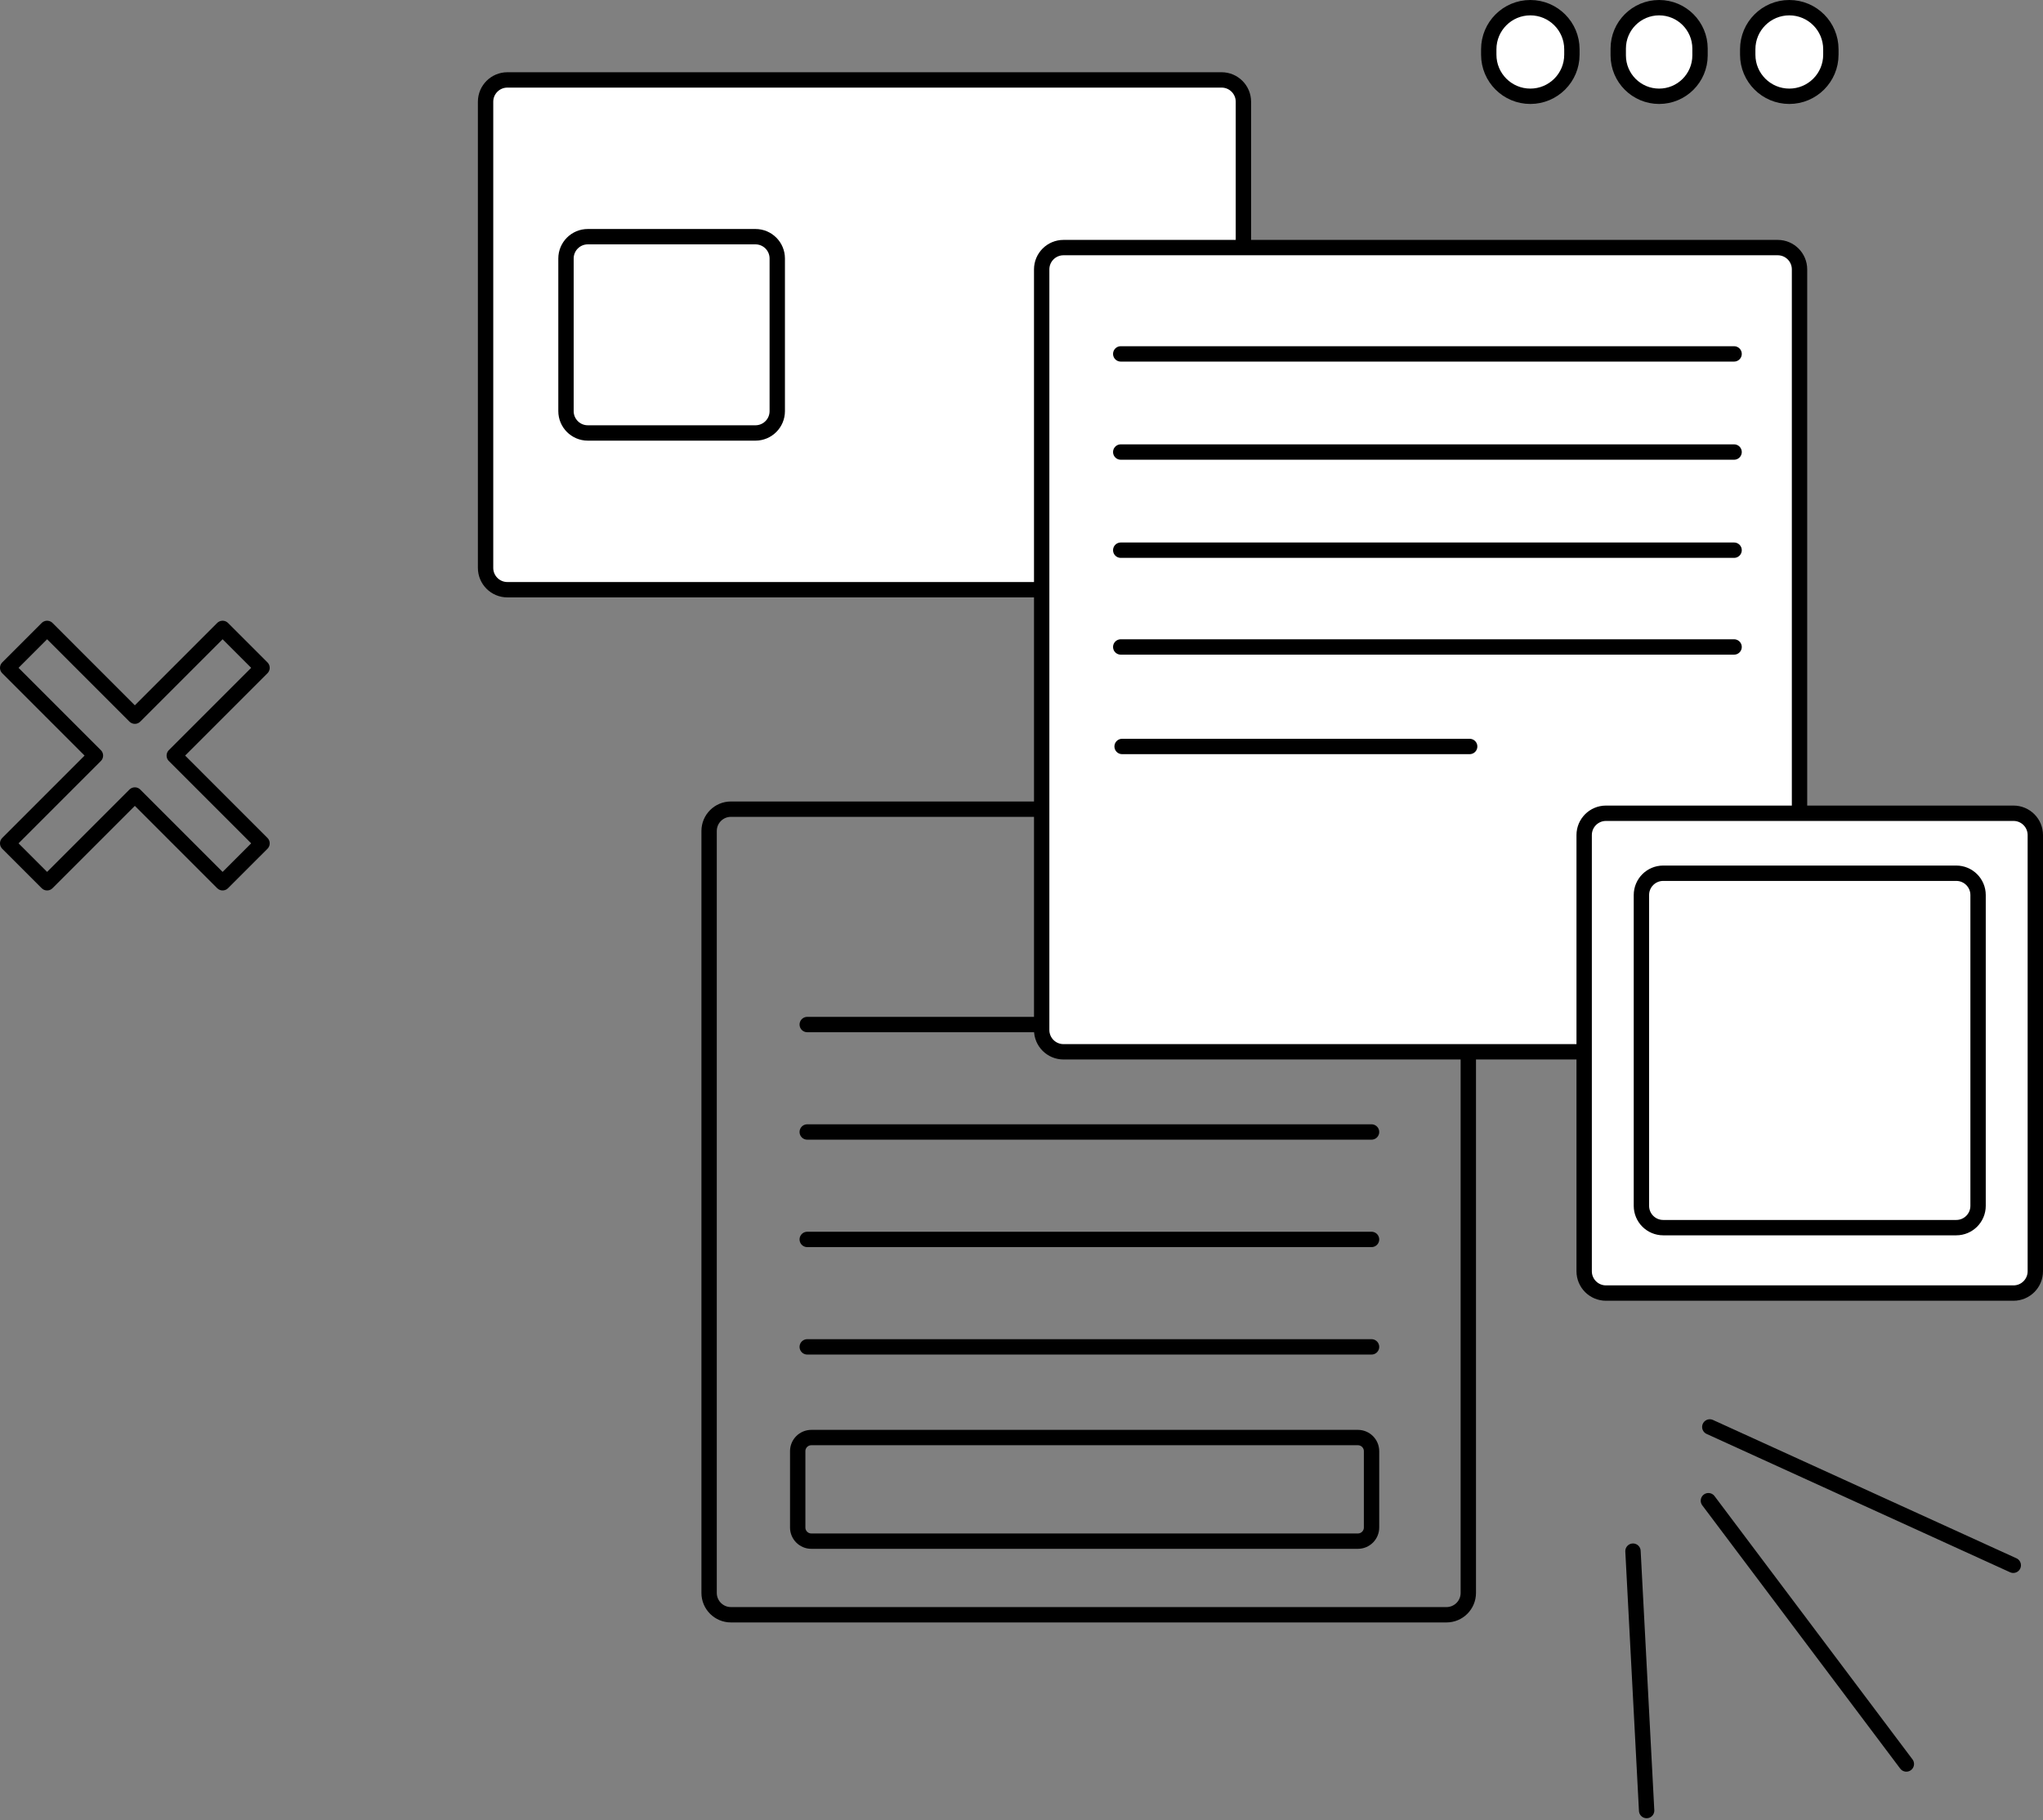 <svg width="266" height="237" viewBox="0 0 266 237" fill="none" xmlns="http://www.w3.org/2000/svg">
<rect x="0" y="0" width="266" height="237" fill="#808080" stroke="none"/>
<path d="M176.8 187.16H105.637C104.656 187.16 103.862 187.955 103.862 188.935V198.873C103.862 199.853 104.656 200.647 105.637 200.647H176.8C177.78 200.647 178.575 199.853 178.575 198.873V188.935C178.575 187.955 177.78 187.16 176.8 187.16Z" stroke="black" stroke-width="2"/>
<path d="M105.104 175.354H178.575M105.104 133.389H178.575H105.104ZM105.104 147.377H178.575H105.104ZM105.104 161.365H178.575H105.104Z" stroke="black" stroke-width="2" stroke-linecap="round" stroke-linejoin="round"/>
<path d="M212.616 201.95L214.392 235.722M222.618 185.78L262.129 203.789L222.618 185.78ZM222.435 195.382L248.208 229.66L222.435 195.382Z" stroke="black" stroke-width="2" stroke-linecap="round" stroke-linejoin="round"/>
<path d="M63.222 13.245C63.222 11.677 64.494 10.405 66.062 10.405H159.053C160.622 10.405 161.893 11.677 161.893 13.245V73.938C161.893 75.506 160.622 76.777 159.053 76.777H66.062C64.494 76.777 63.222 75.506 63.222 73.938V13.245Z" fill="white" stroke="black" stroke-width="2" stroke-linecap="round" stroke-linejoin="round"/>
<path d="M73.693 33.653C73.693 32.085 74.964 30.814 76.532 30.814H98.361C99.929 30.814 101.2 32.085 101.2 33.653V53.529C101.2 55.098 99.929 56.369 98.361 56.369H76.532C74.964 56.369 73.693 55.098 73.693 53.529V33.653Z" stroke="black" stroke-width="2" stroke-linecap="round" stroke-linejoin="round"/>
<path d="M92.327 108.189C92.327 106.62 93.598 105.349 95.166 105.349H188.335C189.904 105.349 191.175 106.62 191.175 108.189V207.391C191.175 208.96 189.904 210.231 188.335 210.231H95.166C93.598 210.231 92.327 208.96 92.327 207.391V108.189Z" stroke="black" stroke-width="2" stroke-linecap="round" stroke-linejoin="round"/>
<path d="M193.837 6.413C193.837 3.423 196.261 1 199.249 1C202.238 1 204.662 3.423 204.662 6.413V7.123C204.662 10.112 202.238 12.535 199.249 12.535C196.261 12.535 193.837 10.112 193.837 7.123V6.413Z" fill="white" stroke="black" stroke-width="2" stroke-linecap="round" stroke-linejoin="round"/>
<path d="M210.696 6.324C210.696 3.384 213.079 1 216.02 1C218.96 1 221.344 3.384 221.344 6.324V7.211C221.344 10.152 218.96 12.535 216.02 12.535C213.079 12.535 210.696 10.152 210.696 7.211V6.324Z" fill="white" stroke="black" stroke-width="2" stroke-linecap="round" stroke-linejoin="round"/>
<path d="M227.555 6.413C227.555 3.423 229.979 1 232.968 1C235.956 1 238.38 3.423 238.38 6.413V7.123C238.38 10.112 235.956 12.535 232.968 12.535C229.979 12.535 227.555 10.112 227.555 7.123V6.413Z" fill="white" stroke="black" stroke-width="2" stroke-linecap="round" stroke-linejoin="round"/>
<path d="M135.628 35.073C135.628 33.505 136.899 32.234 138.468 32.234H231.459C233.028 32.234 234.299 33.505 234.299 35.073V134.099C234.299 135.667 233.028 136.938 231.459 136.938H138.468C136.899 136.938 135.628 135.667 135.628 134.099V35.073Z" fill="white" stroke="black" stroke-width="2" stroke-linecap="round" stroke-linejoin="round"/>
<path d="M206.259 108.721C206.259 107.153 207.53 105.881 209.099 105.881H262.161C263.729 105.881 265 107.153 265 108.721V165.509C265 167.078 263.729 168.349 262.161 168.349H209.099C207.53 168.349 206.259 167.078 206.259 165.509V108.721Z" fill="white" stroke="black" stroke-width="2" stroke-linecap="round" stroke-linejoin="round"/>
<path d="M213.713 116.529C213.713 114.961 214.983 113.69 216.552 113.69H254.707C256.276 113.69 257.547 114.961 257.547 116.529V156.991C257.547 158.56 256.276 159.831 254.707 159.831H216.552C214.983 159.831 213.713 158.56 213.713 156.991V116.529Z" stroke="black" stroke-width="2" stroke-linecap="round" stroke-linejoin="round"/>
<path d="M145.921 46.076H225.78" stroke="black" stroke-width="2" stroke-linecap="round" stroke-linejoin="round"/>
<path d="M145.921 58.853H225.78" stroke="black" stroke-width="2" stroke-linecap="round" stroke-linejoin="round"/>
<path d="M145.921 71.631H225.78" stroke="black" stroke-width="2" stroke-linecap="round" stroke-linejoin="round"/>
<path d="M145.921 84.231H225.78" stroke="black" stroke-width="2" stroke-linecap="round" stroke-linejoin="round"/>
<path d="M146.099 97.186H191.352" stroke="black" stroke-width="2" stroke-linecap="round" stroke-linejoin="round"/>
<path d="M6.133 81.814L17.558 93.24L28.983 81.814L34.116 86.947L22.691 98.372L34.116 109.798L28.983 114.93L17.558 103.505L6.133 114.93L1 109.798L12.425 98.372L1 86.947L6.133 81.814Z" stroke="black" stroke-width="2" stroke-linecap="round" stroke-linejoin="round"/>
</svg>
